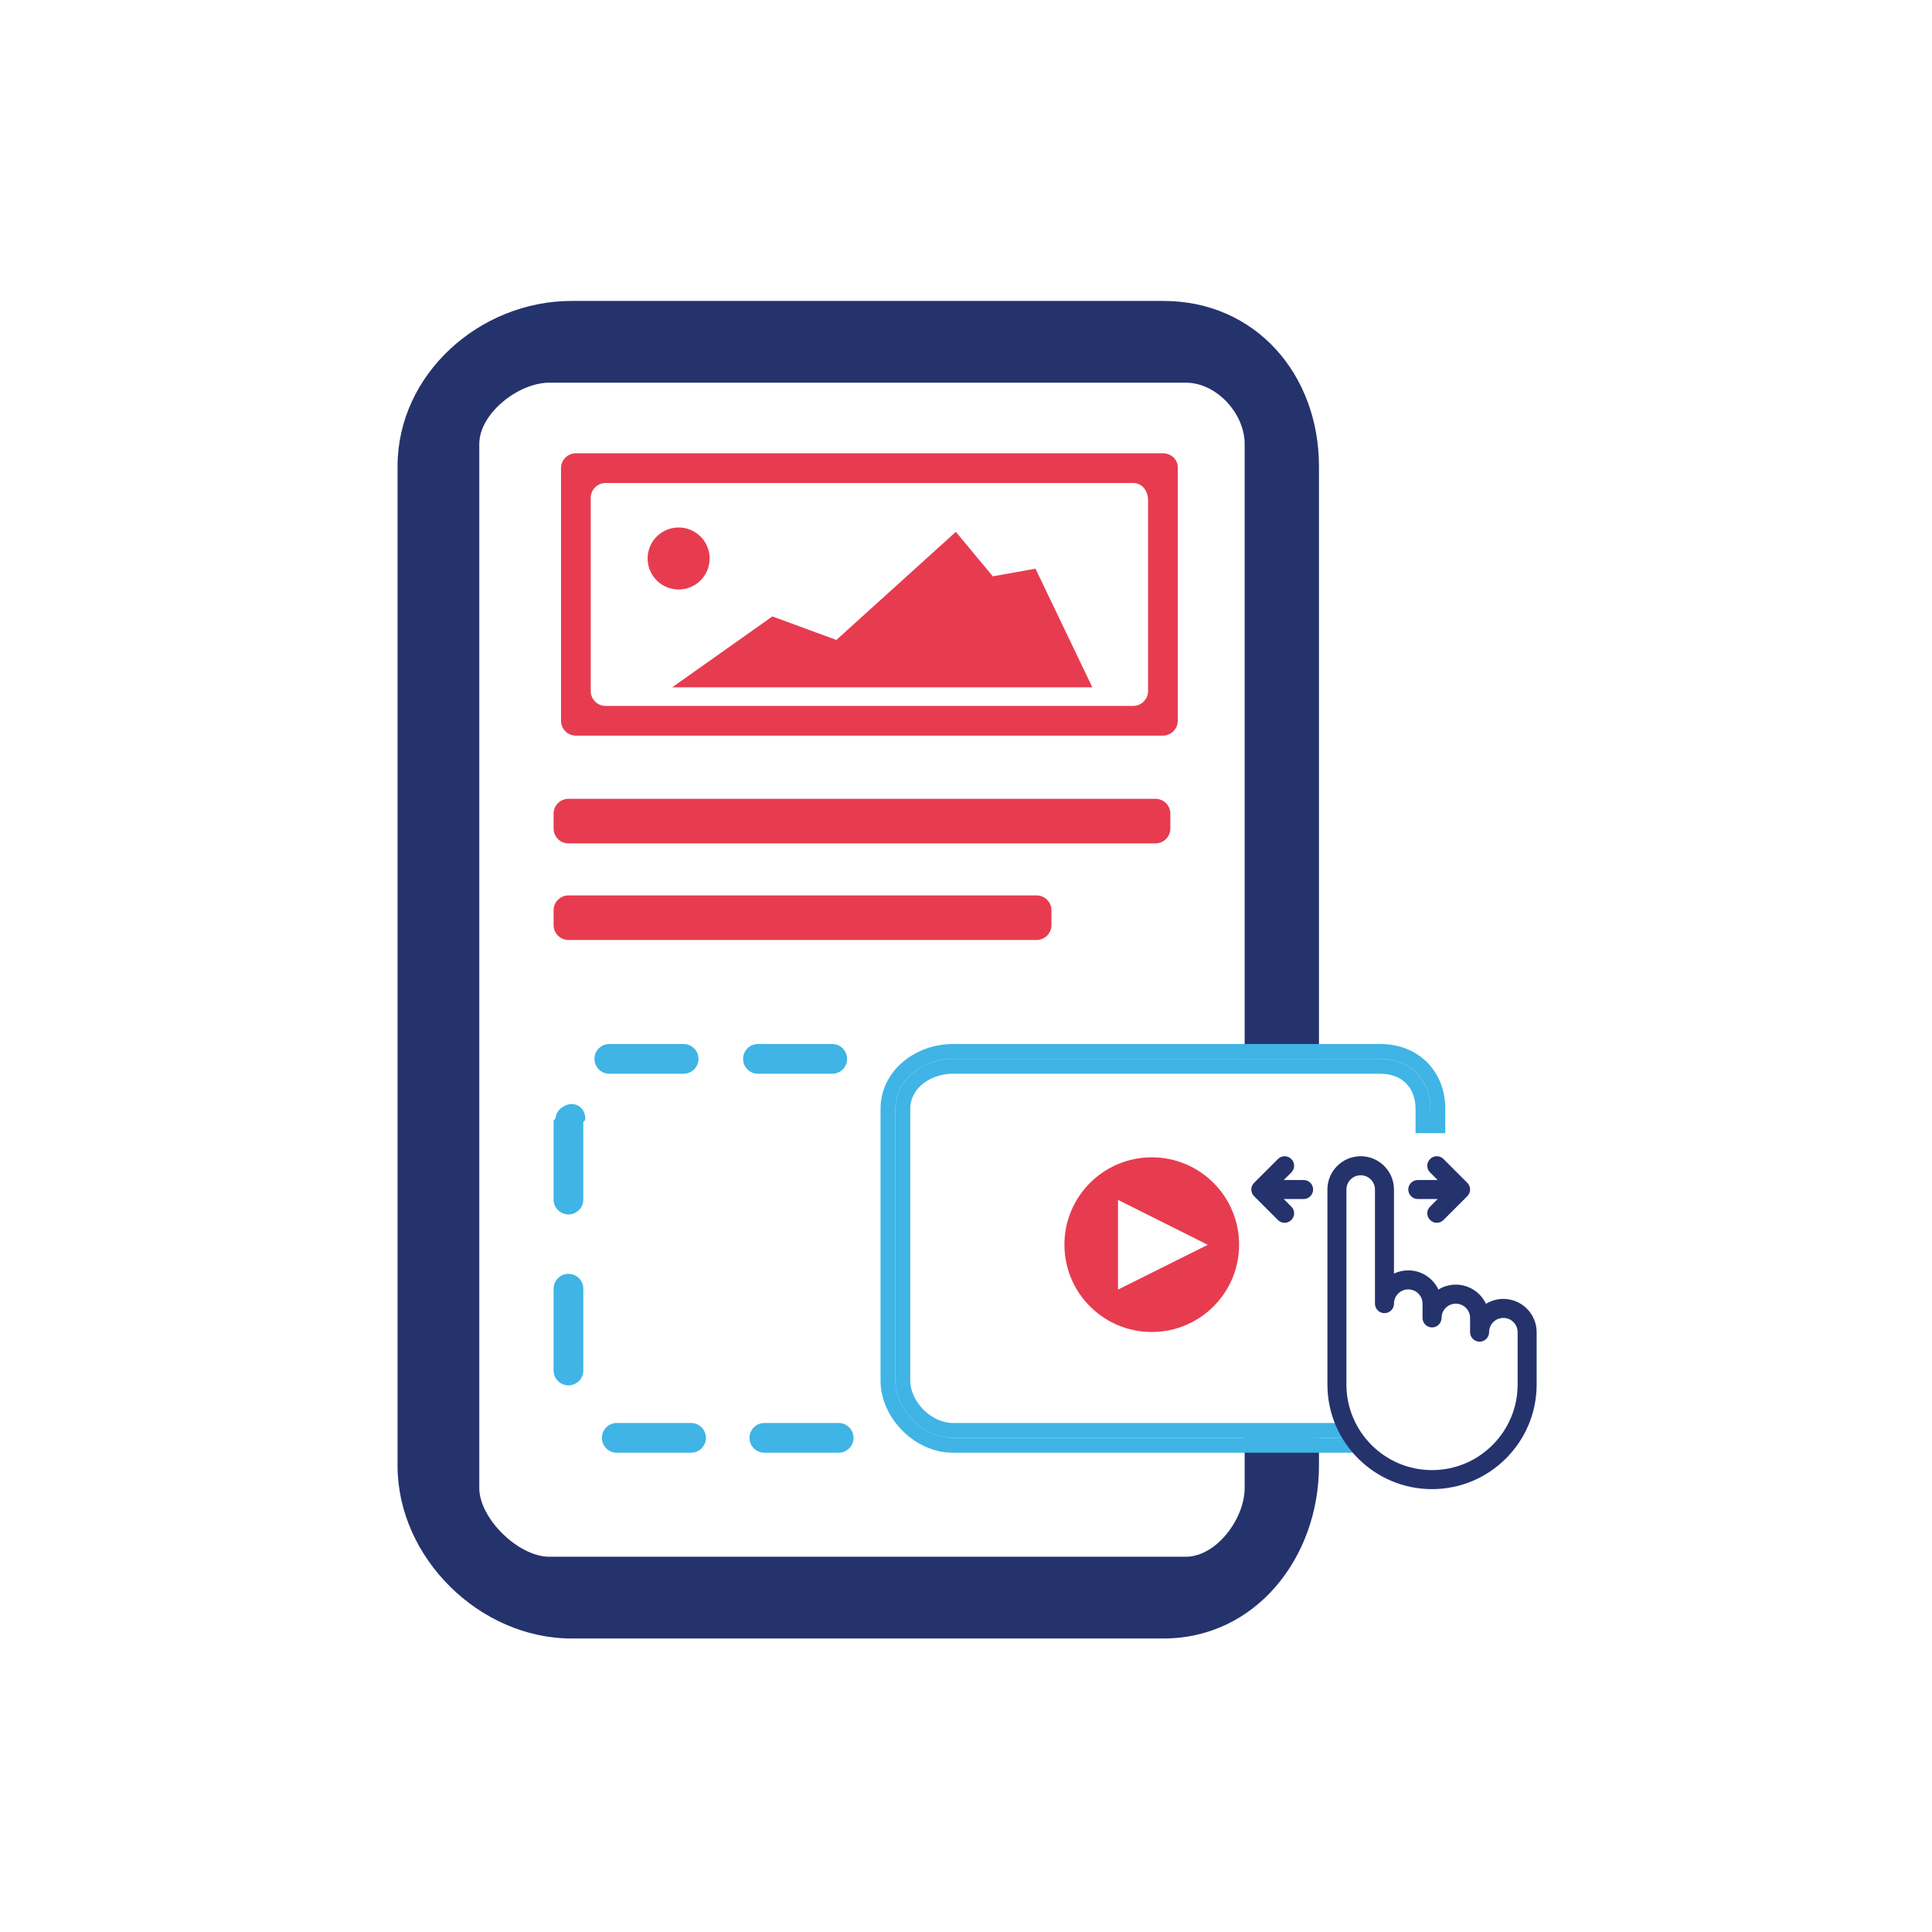 <?xml version="1.0" encoding="UTF-8"?>
<!-- Generator: Adobe Illustrator 16.0.0, SVG Export Plug-In . SVG Version: 6.00 Build 0)  -->
<!DOCTYPE svg PUBLIC "-//W3C//DTD SVG 1.1//EN" "http://www.w3.org/Graphics/SVG/1.1/DTD/svg11.dtd">
<svg version="1.1" id="Layer_1" xmlns="http://www.w3.org/2000/svg" xmlns:xlink="http://www.w3.org/1999/xlink" x="0px" y="0px" width="260px" height="260px" viewBox="0 0 260 260" enable-background="new 0 0 260 260" xml:space="preserve">
<g>
	<path fill="#3FB4E5" d="M112,140.5h-10c-1.104,0-2,0.896-2,2s0.896,2,2,2h10c1.104,0,2-0.896,2-2S113.104,140.5,112,140.5   L112,140.5z M92,140.5H82l0,0c-1.104,0-2,0.896-2,2s0.896,2,2,2h10c1.104,0,2-0.896,2-2S93.104,140.5,92,140.5L92,140.5z M93,191.5   H83l0,0c-1.104,0-2,0.896-2,2s0.896,2,2,2h10c1.104,0,2-0.896,2-2S94.104,191.5,93,191.5L93,191.5z M77.013,148.572   c-1.041,0-2.169,0.806-2.243,1.86c-0.01,0.146-0.27,0.294-0.27,0.442l0,0c0,0.006,0,0.012,0,0.018c0,0,0,0,0,0.001   c0,0.003,0,0.005,0,0.008l0,0c0,0.003,0,0.006,0,0.009c0,0.001,0,0.001,0,0.001c0,0.003,0,0.005,0,0.008v0.001   c0,0.003,0,0.006,0,0.009l0,0c0,0.003,0,0.005,0,0.008c0,0.001,0,0.002,0,0.002c0,0.002,0,0.005,0,0.007c0,0,0,0.001,0,0.002   c0,0.002,0,0.005,0,0.008v0.001c0,0.002,0,0.005,0,0.007c0,0.001,0,0.002,0,0.003c0,0.002,0,0.004,0,0.007v0.001   c0,0.003,0,0.005,0,0.008c0,0.001,0,0.001,0,0.002c0,0.002,0,0.004,0,0.007c0,0,0,0.001,0,0.002c0,0.003,0,0.005,0,0.008l0,0   v10.433c0,1.104,0.896,2,2,2s2-0.896,2-2V151c0-0.097,0.253-0.192,0.26-0.288c0.077-1.102-0.628-2.058-1.73-2.135   C76.982,148.574,77.06,148.572,77.013,148.572L77.013,148.572z M76.5,171.433c-1.104,0-2,0.895-2,2v11c0,1.104,0.896,2,2,2   s2-0.896,2-2v-11C78.5,172.327,77.604,171.433,76.5,171.433L76.5,171.433z M112.864,191.5h-10c-1.104,0-2,0.896-2,2s0.896,2,2,2h10   c1.104,0,2-0.896,2-2S113.969,191.5,112.864,191.5L112.864,191.5z"/>
	<path fill="#E73C50" d="M141.5,124.5c0,1.104-0.896,2-2,2h-63c-1.104,0-2-0.896-2-2v-2c0-1.104,0.896-2,2-2h63c1.104,0,2,0.896,2,2   V124.5z"/>
	<path fill="#E73C50" d="M157.5,111.5c0,1.104-0.896,2-2,2h-79c-1.104,0-2-0.896-2-2v-2c0-1.104,0.896-2,2-2h79c1.104,0,2,0.896,2,2   V111.5z"/>
	<g>
		<path fill="#E73C50" d="M77.5,61c-1.1,0-2,0.9-2,2v34c0,1.1,0.9,2,2,2h16c1.1,0,2.45,0,3,0s1.9,0,3,0h57c1.1,0,2-0.9,2-2V67.738    c0-1.1,0-2.225,0-2.5s0-1.341,0-2.369c0-1.028-0.9-1.869-2-1.869H77.5z M154.5,67.369c0,0.203,0,0.269,0,1.369V93c0,1.1-0.9,2-2,2    h-53c-1.1,0-2.45,0-3,0s-1.9,0-3,0h-12c-1.1,0-2-0.9-2-2V67c0-1.1,0.9-2,2-2h71C153.6,65,154.5,65.906,154.5,67.369z"/>
		<polygon fill="#E73C50" points="139.351,76.53 133.605,77.558 128.633,71.573 112.555,86.121 103.944,82.956 90.45,92.5     147.005,92.5   "/>
		<circle fill="#E73C50" cx="91.327" cy="75.159" r="4.173"/>
	</g>
	<g>
		<path fill="#E73C50" d="M155,155.746c-6.491,0-11.754,5.264-11.754,11.754c0,6.492,5.263,11.754,11.754,11.754    s11.754-5.262,11.754-11.754C166.754,161.01,161.491,155.746,155,155.746z M150.456,173.547v-12.074l12.08,6.047L150.456,173.547z    "/>
	</g>
	<g>
		<path fill="#25336C" d="M167.5,200.246c0,4.125-3.792,9.254-7.925,9.254H73.914c-4.132,0-9.414-5.129-9.414-9.254v-47.661v-92.83    c0-4.127,5.282-8.255,9.414-8.255h85.661c4.133,0,7.925,4.128,7.925,8.255V142.5h10V62.755c0-12.381-8.545-22.255-20.925-22.255    H76.914c-12.38,0-23.414,9.875-23.414,22.255v89.83v44.661c0,12.379,11.034,23.254,23.414,23.254h79.661    c12.38,0,20.925-10.875,20.925-23.254V193.5h-10V200.246z"/>
	</g>
	<g>
		<path fill="#3FB4E5" d="M181.981,193.5h-53.755c-3.991,0-7.726-3.735-7.726-7.726v-36.549c0-3.991,3.735-6.726,7.726-6.726h57.547    c3.991,0,6.727,2.734,6.727,6.726v3.274h2v-3.274c0-5.087-3.639-8.726-8.727-8.726h-57.547c-5.087,0-9.726,3.639-9.726,8.726    v36.549c0,5.087,4.639,9.726,9.726,9.726h55.111l-1.149-1.498L181.981,193.5z"/>
		<path fill="#3FB4E5" d="M185.773,142.5h-57.547c-3.991,0-7.726,2.734-7.726,6.726v36.549c0,3.99,3.735,7.726,7.726,7.726h53.755    l-0.822-2h-52.933c-2.882,0-5.726-2.844-5.726-5.726v-36.549c0-2.882,2.844-4.726,5.726-4.726h57.547    c2.883,0,4.727,1.844,4.727,4.726v3.274h2v-3.274C192.5,145.234,189.765,142.5,185.773,142.5z"/>
	</g>
	<g>
		<g>
			<path fill="#25336C" d="M192.717,200.4c-7.765,0-14.08-6.316-14.08-14.08v-26.24c0-2.469,2.01-4.48,4.479-4.48     s4.479,2.012,4.479,4.48v11.312c0.583-0.275,1.233-0.432,1.921-0.432c1.792,0,3.342,1.057,4.058,2.582     c0.682-0.42,1.484-0.662,2.342-0.662c1.793,0,3.343,1.057,4.059,2.582c0.682-0.42,1.483-0.662,2.342-0.662     c2.47,0,4.479,2.01,4.479,4.48v7.039C206.796,194.084,200.48,200.4,192.717,200.4z M183.116,158.161     c-1.059,0-1.92,0.86-1.92,1.919v26.24c0,6.354,5.168,11.521,11.521,11.521c6.352,0,11.52-5.167,11.52-11.521v-7.039     c0-1.059-0.861-1.92-1.92-1.92s-1.92,0.861-1.92,1.92c0,0.705-0.574,1.279-1.28,1.279s-1.28-0.574-1.28-1.279v-1.92     c0-1.06-0.861-1.92-1.92-1.92s-1.92,0.86-1.92,1.92c0,0.706-0.573,1.279-1.279,1.279c-0.707,0-1.28-0.573-1.28-1.279v-1.92     c0-1.061-0.861-1.921-1.92-1.921c-1.06,0-1.921,0.86-1.921,1.921c0,0.705-0.573,1.279-1.279,1.279s-1.28-0.574-1.28-1.279V160.08     C185.036,159.021,184.175,158.161,183.116,158.161z"/>
			<path fill="#25336C" d="M197.459,160.982l-3.2,3.201c-0.25,0.25-0.576,0.377-0.902,0.377s-0.652-0.127-0.902-0.377     c-0.506-0.499-0.506-1.305,0-1.805l1.017-1.018h-2.675c-0.703,0-1.279-0.576-1.279-1.281c0-0.703,0.576-1.279,1.279-1.279h2.675     l-1.017-1.018c-0.506-0.498-0.506-1.305,0-1.805c0.499-0.505,1.306-0.505,1.805,0l3.2,3.199     C197.965,159.678,197.965,160.484,197.459,160.982z"/>
			<path fill="#25336C" d="M176.717,160.08c0,0.705-0.576,1.281-1.28,1.281h-2.676l1.019,1.018c0.505,0.5,0.505,1.306,0,1.805     c-0.25,0.25-0.577,0.377-0.903,0.377s-0.652-0.127-0.902-0.377l-3.2-3.201c-0.506-0.498-0.506-1.305,0-1.805l3.2-3.199     c0.499-0.505,1.306-0.505,1.806,0c0.505,0.5,0.505,1.307,0,1.805l-1.019,1.018h2.676     C176.141,158.801,176.717,159.377,176.717,160.08z"/>
		</g>
	</g>
</g>
</svg>